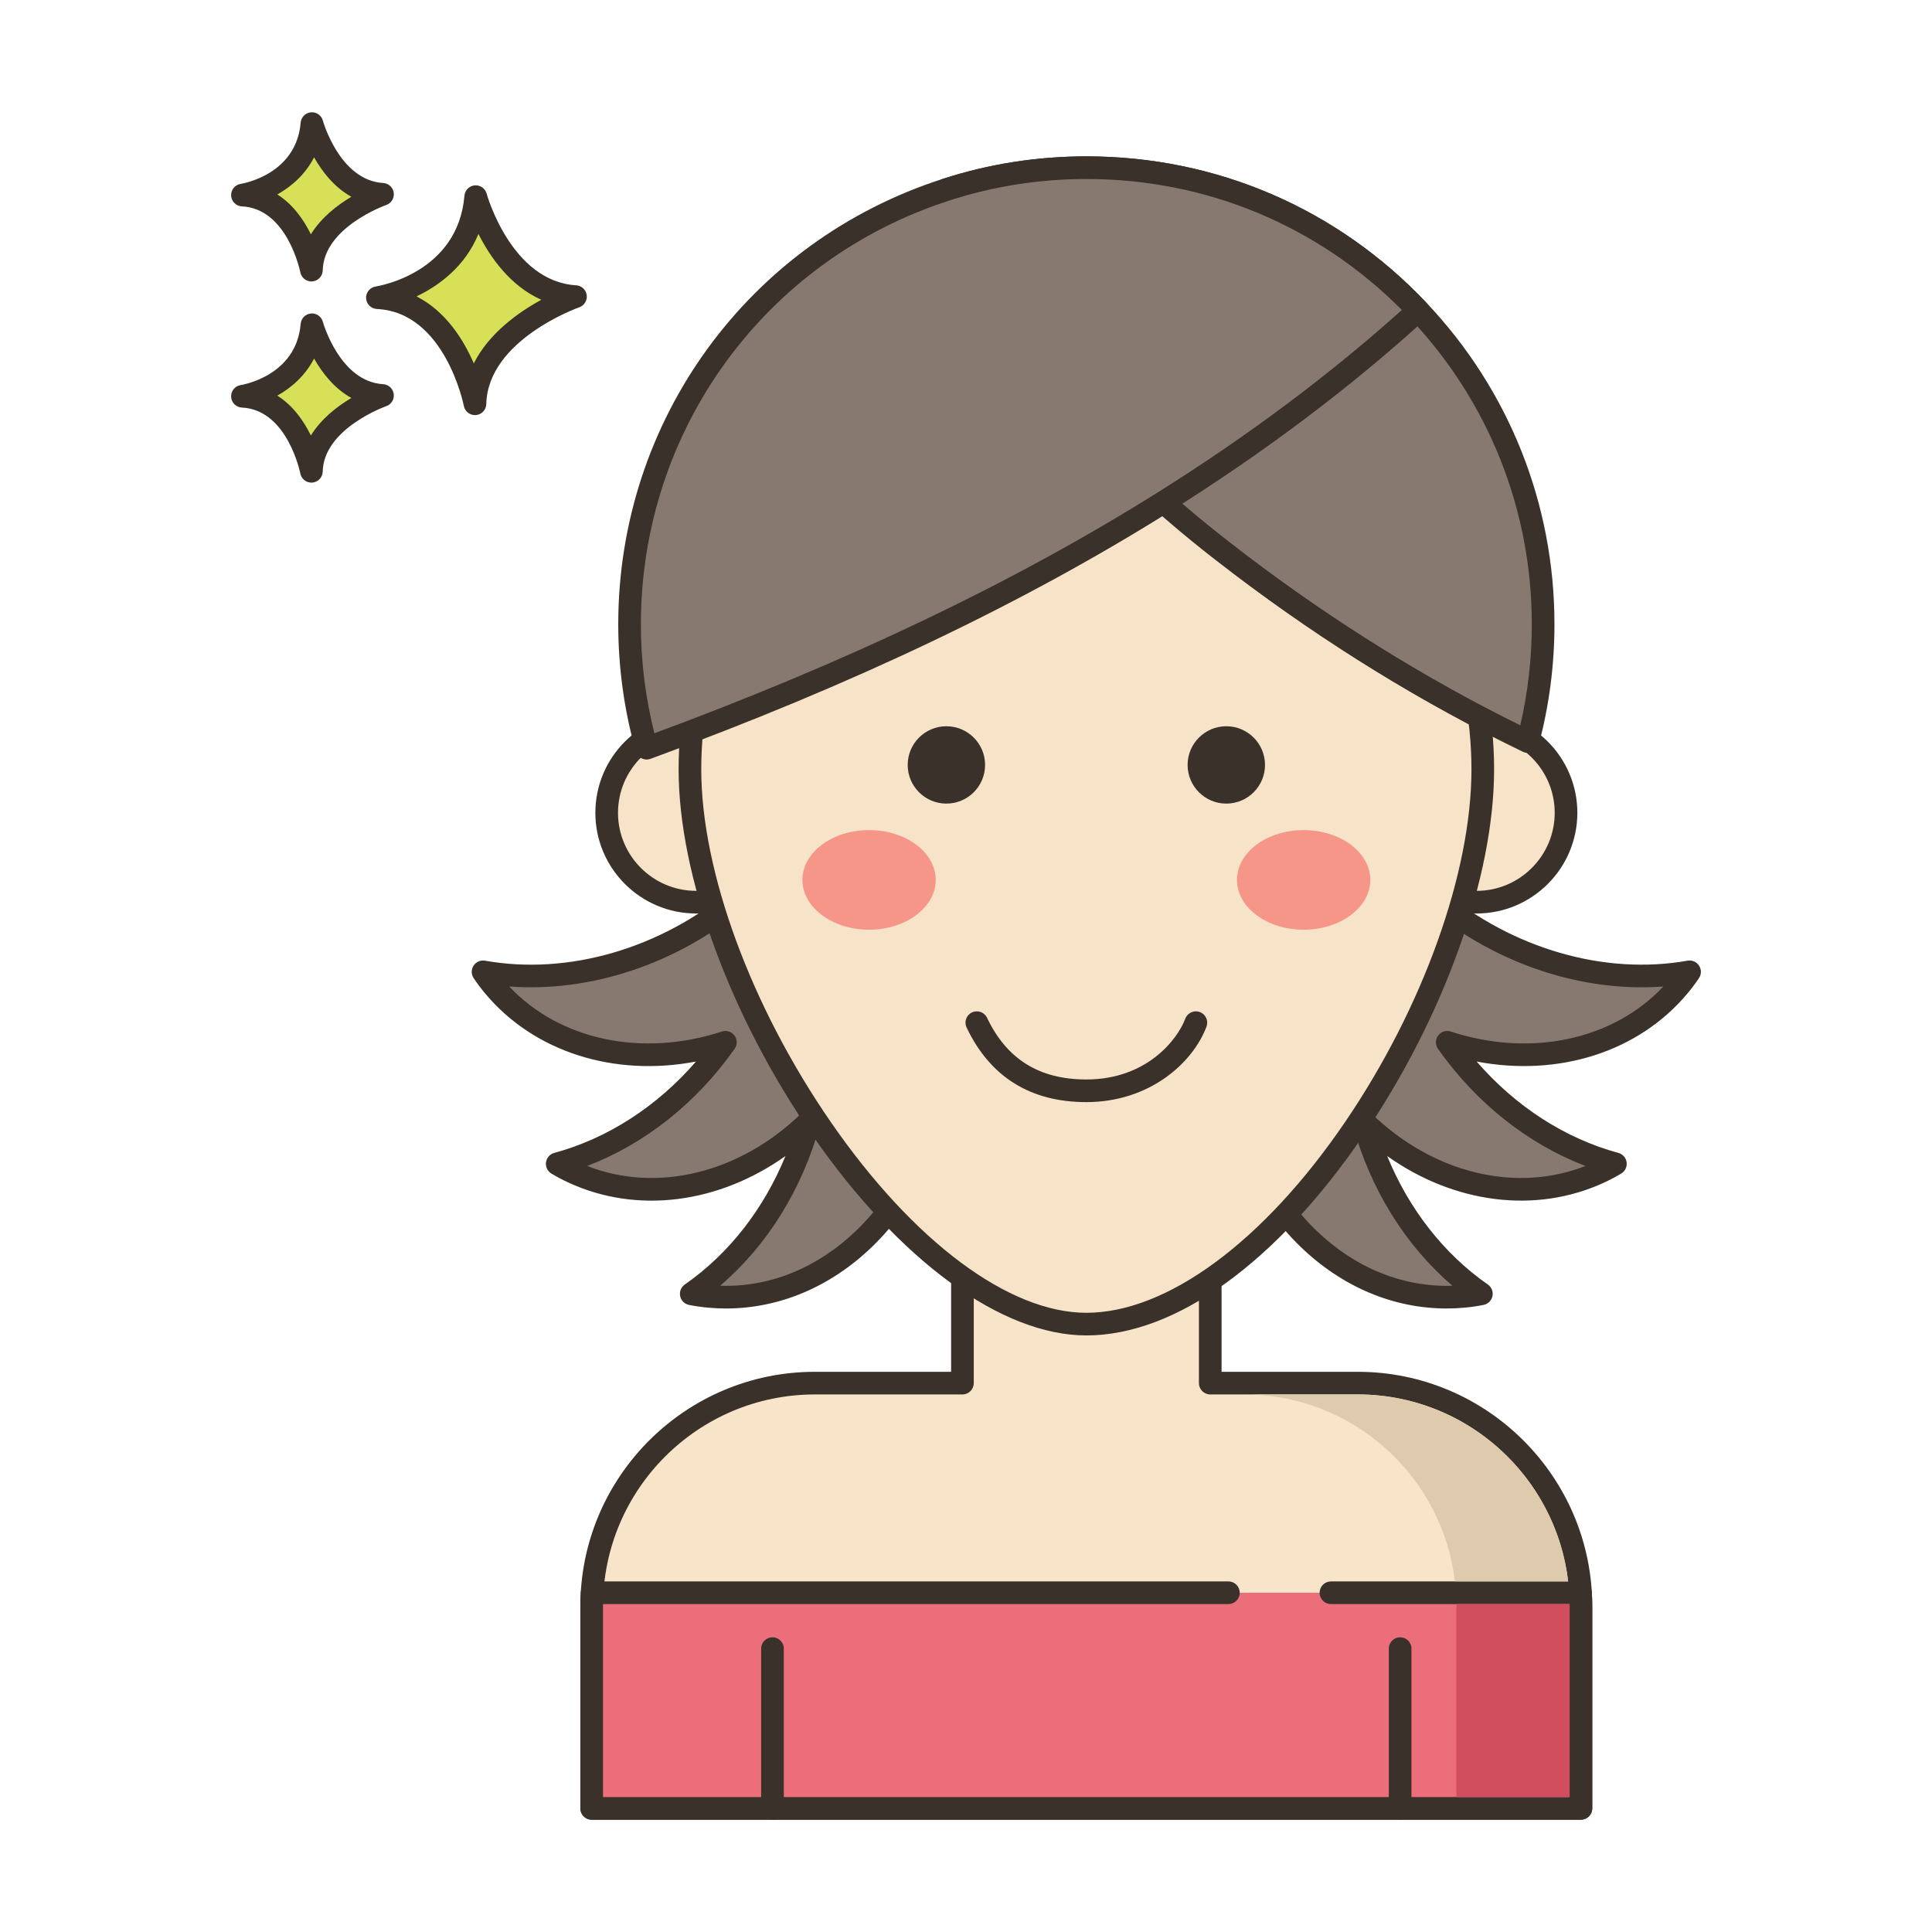 <?xml version="1.0" encoding="utf-8"?>
<!-- Generator: Adobe Illustrator 24.0.0, SVG Export Plug-In . SVG Version: 6.00 Build 0)  -->
<svg version="1.1" id="Layer_1" xmlns="http://www.w3.org/2000/svg" xmlns:xlink="http://www.w3.org/1999/xlink" x="0px" y="0px"
	 viewBox="0 0 256 256" enable-background="new 0 0 256 256" xml:space="preserve">
<g>
	<path fill="#D7E057" d="M63.034,26.056c0,0,3.408,12.659,13.222,13.246c0,0-13.1,4.525-13.321,14.202
		c0,0-2.578-13.572-12.925-14.059C50.01,39.445,62.061,37.619,63.034,26.056z"/>
	<path fill="#3A312A" d="M62.934,55.003c-0.713,0-1.335-0.506-1.472-1.217c-0.024-0.124-2.494-12.417-11.522-12.842
		c-0.771-0.037-1.388-0.651-1.428-1.421c-0.039-0.771,0.511-1.445,1.274-1.561c0.441-0.069,10.894-1.817,11.755-12.033
		c0.061-0.725,0.634-1.301,1.359-1.367c0.731-0.06,1.393,0.399,1.583,1.102c0.032,0.116,3.258,11.626,11.863,12.14
		c0.714,0.043,1.298,0.584,1.396,1.292c0.098,0.708-0.319,1.388-0.994,1.623c-0.121,0.042-12.118,4.311-12.313,12.819
		c-0.018,0.767-0.61,1.396-1.375,1.459C63.018,55.002,62.976,55.003,62.934,55.003z M55.193,39.274
		c3.878,1.969,6.23,5.746,7.587,8.876c2.026-4.021,5.942-6.787,8.949-8.427c-4.134-1.842-6.783-5.651-8.334-8.722
		C61.602,35.361,58.124,37.869,55.193,39.274z"/>
	<path fill="#D7E057" d="M41.336,43.036c0,0,2.411,8.954,9.352,9.369c0,0-9.266,3.201-9.422,10.045c0,0-1.824-9.6-9.142-9.944
		C32.123,52.507,40.647,51.215,41.336,43.036z"/>
	<path fill="#3A312A" d="M41.265,63.951c-0.714,0-1.337-0.507-1.473-1.22c-0.016-0.082-1.704-8.442-7.739-8.726
		c-0.77-0.037-1.388-0.651-1.428-1.421c-0.04-0.771,0.511-1.445,1.273-1.561c0.296-0.047,7.364-1.243,7.942-8.114
		c0.061-0.726,0.635-1.303,1.36-1.368c0.73-0.063,1.392,0.4,1.582,1.102l0,0c0.021,0.079,2.227,7.919,7.993,8.264
		c0.715,0.043,1.299,0.584,1.396,1.293c0.098,0.709-0.319,1.388-0.996,1.622c-0.08,0.028-8.282,2.953-8.412,8.662
		c-0.018,0.767-0.611,1.397-1.376,1.461C41.347,63.949,41.306,63.951,41.265,63.951z M36.746,52.423
		c2.107,1.333,3.523,3.394,4.447,5.28c1.376-2.232,3.515-3.872,5.364-4.973c-2.287-1.269-3.884-3.35-4.941-5.223
		C40.443,49.793,38.601,51.382,36.746,52.423z"/>
	<path fill="#D7E057" d="M41.336,16.378c0,0,2.411,8.954,9.352,9.37c0,0-9.266,3.201-9.422,10.045c0,0-1.824-9.6-9.142-9.944
		C32.123,25.849,40.647,24.558,41.336,16.378z"/>
	<path fill="#3A312A" d="M41.265,37.293c-0.714,0-1.337-0.507-1.473-1.22c-0.016-0.082-1.704-8.442-7.739-8.726
		c-0.77-0.037-1.388-0.651-1.428-1.421c-0.04-0.771,0.511-1.445,1.273-1.561c0.296-0.047,7.364-1.243,7.942-8.114
		c0.061-0.726,0.635-1.303,1.36-1.368c0.73-0.064,1.392,0.4,1.582,1.101l0,0c0.021,0.079,2.227,7.92,7.994,8.265
		c0.714,0.043,1.299,0.584,1.396,1.293c0.098,0.709-0.32,1.388-0.996,1.622c-0.081,0.028-8.282,2.952-8.412,8.662
		c-0.018,0.767-0.611,1.398-1.376,1.461C41.347,37.292,41.306,37.293,41.265,37.293z M36.746,25.766
		c2.106,1.333,3.522,3.394,4.447,5.279c1.376-2.232,3.515-3.872,5.365-4.972c-2.287-1.27-3.884-3.35-4.941-5.224
		C40.443,23.136,38.602,24.725,36.746,25.766z"/>
	<path fill="#F8E4C8" d="M179.905,183.271h-19.54v-18.799h-32.836v18.799h-19.552c-16.335,0-29.576,13.234-29.576,29.56v26.788
		h131.08v-26.788C209.481,196.505,196.24,183.271,179.905,183.271z"/>
	<path fill="#3A312A" d="M209.481,241.119H78.401c-0.829,0-1.5-0.671-1.5-1.5v-26.788c0-17.127,13.94-31.061,31.076-31.061h18.052
		v-17.298c0-0.829,0.671-1.5,1.5-1.5h32.836c0.829,0,1.5,0.671,1.5,1.5v17.298h18.04c17.135,0,31.076,13.934,31.076,31.061v26.788
		C210.981,240.448,210.31,241.119,209.481,241.119z M79.901,238.119h128.08v-25.288c0-15.473-12.595-28.061-28.076-28.061h-19.54
		c-0.829,0-1.5-0.671-1.5-1.5v-17.298h-29.836v17.298c0,0.829-0.671,1.5-1.5,1.5h-19.552c-15.481,0-28.076,12.588-28.076,28.061
		V238.119z"/>
	<path fill="#EB6E7A" d="M162.771,211.046H78.459c-0.035,0.588-0.058,1.179-0.058,1.776v26.799h131.08v-26.799
		c0-0.597-0.023-1.188-0.058-1.776h-33.068H162.771z"/>
	<path fill="#3A312A" d="M209.481,241.122H78.401c-0.829,0-1.5-0.671-1.5-1.5v-26.799c0-0.626,0.024-1.247,0.061-1.864
		c0.047-0.792,0.704-1.412,1.498-1.412h84.312c0.829,0,1.5,0.671,1.5,1.5s-0.671,1.5-1.5,1.5H79.903
		c-0.001,0.092-0.002,0.184-0.002,0.276v25.299h128.08v-25.299c0-0.092,0-0.184-0.001-0.276h-31.624c-0.829,0-1.5-0.671-1.5-1.5
		s0.671-1.5,1.5-1.5h33.068c0.794,0,1.45,0.618,1.498,1.411c0.037,0.617,0.06,1.238,0.06,1.865v26.799
		C210.981,240.45,210.31,241.122,209.481,241.122z"/>
	<path fill="#3A312A" d="M102.357,241.122c-0.829,0-1.5-0.671-1.5-1.5v-21.172c0-0.829,0.671-1.5,1.5-1.5c0.829,0,1.5,0.671,1.5,1.5
		v21.172C103.857,240.45,103.186,241.122,102.357,241.122z"/>
	<path fill="#3A312A" d="M185.525,241.122c-0.829,0-1.5-0.671-1.5-1.5v-21.172c0-0.829,0.671-1.5,1.5-1.5c0.829,0,1.5,0.671,1.5,1.5
		v21.172C187.025,240.45,186.354,241.122,185.525,241.122z"/>
	<path fill="#87796F" d="M190.027,119.001c10.173,8.501,22.781,11.738,33.849,9.772c-0.437,0.659-0.922,1.297-1.435,1.911
		c-7.214,8.632-19.328,11.132-30.678,7.426c5.747,8.149,13.755,13.792,22.285,16.107c-0.677,0.41-1.387,0.78-2.113,1.116
		c-10.345,4.792-22.553,1.739-31.261-6.709c2.655,9.674,8.322,17.739,15.616,22.814c-0.775,0.158-1.568,0.268-2.365,0.341
		c-15.379,1.402-29.152-11.892-30.775-29.693C162.315,132.929,188.216,117.487,190.027,119.001z"/>
	<path fill="#3A312A" d="M191.679,173.381c-7.04,0-13.831-2.851-19.342-8.169c-6.07-5.858-9.863-14.023-10.681-22.991
		c-0.783-8.589,16.283-19.562,22.323-22.728c5.089-2.668,6.253-2.276,7.01-1.644l0,0c9.418,7.87,21.612,11.4,32.625,9.445
		c0.588-0.103,1.188,0.152,1.517,0.654c0.329,0.502,0.328,1.151-0.004,1.651c-0.444,0.67-0.96,1.358-1.534,2.045
		c-6.481,7.756-17.099,11.082-27.93,9.016c5.15,5.943,11.693,10.184,18.779,12.107c0.579,0.157,1.009,0.645,1.092,1.239
		c0.083,0.595-0.195,1.182-0.708,1.492c-0.688,0.416-1.448,0.818-2.259,1.194c-9.089,4.21-19.912,2.776-28.76-3.513
		c2.876,7.026,7.5,12.961,13.341,17.025c0.493,0.343,0.733,0.946,0.612,1.534c-0.122,0.588-0.581,1.047-1.17,1.167
		c-0.789,0.161-1.64,0.284-2.529,0.365C193.265,173.345,192.47,173.381,191.679,173.381z M189.393,120.423
		c-2.525,0.464-14.396,7.091-21.026,14.407c-2.599,2.867-3.886,5.329-3.723,7.119c0.752,8.252,4.224,15.747,9.776,21.105
		c5.144,4.964,11.503,7.529,18.037,7.314c-6.242-5.343-10.882-12.795-13.229-21.347c-0.179-0.652,0.101-1.344,0.683-1.688
		c0.582-0.344,1.322-0.257,1.808,0.214c8.164,7.921,19.153,10.571,28.359,6.95c-7.624-2.916-14.465-8.327-19.54-15.523
		c-0.372-0.528-0.365-1.235,0.02-1.755c0.384-0.52,1.059-0.736,1.672-0.535c10.611,3.465,21.508,1.115,28.178-5.967
		C209.71,131.518,198.385,127.799,189.393,120.423z M189.065,120.151c0.001,0.001,0.001,0.001,0.002,0.001
		C189.066,120.152,189.066,120.152,189.065,120.151L189.065,120.151z"/>
	<path fill="#87796F" d="M97.856,119.001c-10.173,8.501-22.781,11.738-33.849,9.772c0.437,0.659,0.922,1.297,1.435,1.911
		c7.214,8.632,19.328,11.132,30.678,7.426c-5.747,8.149-13.755,13.792-22.285,16.107c0.677,0.41,1.387,0.78,2.113,1.116
		c10.345,4.792,22.553,1.739,31.261-6.709c-2.655,9.674-8.322,17.739-15.616,22.814c0.775,0.158,1.569,0.268,2.365,0.341
		c15.379,1.402,29.152-11.892,30.775-29.693C125.568,132.929,99.667,117.487,97.856,119.001z"/>
	<path fill="#3A312A" d="M96.204,173.381c-0.791,0-1.585-0.036-2.381-0.109c-0.891-0.081-1.742-0.204-2.53-0.365
		c-0.588-0.12-1.048-0.579-1.169-1.167c-0.121-0.588,0.12-1.191,0.612-1.534c5.841-4.064,10.465-9.999,13.341-17.025
		c-8.848,6.289-19.671,7.723-28.76,3.513c-0.812-0.376-1.572-0.778-2.26-1.194c-0.513-0.311-0.792-0.898-0.709-1.492
		c0.084-0.595,0.513-1.082,1.092-1.239c7.086-1.924,13.628-6.164,18.779-12.107c-10.831,2.065-21.449-1.259-27.93-9.017
		c-0.574-0.686-1.09-1.374-1.534-2.044c-0.332-0.5-0.333-1.149-0.004-1.651c0.329-0.502,0.931-0.757,1.517-0.654
		c11.009,1.957,23.206-1.575,32.625-9.445l0,0c0.757-0.631,1.92-1.024,7.01,1.644c6.04,3.166,23.106,14.138,22.323,22.728
		c-0.817,8.968-4.61,17.133-10.681,22.991C110.035,170.53,103.243,173.38,96.204,173.381z M95.426,170.367
		c6.532,0.221,12.892-2.349,18.037-7.314c5.552-5.357,9.024-12.853,9.776-21.105c0.163-1.79-1.125-4.251-3.723-7.119
		c-6.631-7.316-18.501-13.943-21.026-14.407c-8.99,7.376-20.314,11.092-31.014,10.294c6.67,7.083,17.568,9.431,28.178,5.967
		c0.616-0.201,1.289,0.015,1.672,0.535c0.384,0.52,0.392,1.227,0.019,1.756c-5.075,7.196-11.916,12.607-19.54,15.522
		c9.207,3.622,20.195,0.972,28.359-6.95c0.485-0.471,1.226-0.559,1.808-0.214c0.582,0.344,0.862,1.036,0.683,1.688
		C106.308,157.572,101.668,165.024,95.426,170.367z M98.817,120.151c0,0.001-0.001,0.001-0.001,0.001
		C98.816,120.152,98.817,120.152,98.817,120.151L98.817,120.151z"/>
	
		<ellipse transform="matrix(0.002 -1 1 0.002 -15.649 199.717)" fill-rule="evenodd" clip-rule="evenodd" fill="#F7E3C7" cx="92.237" cy="107.699" rx="11.843" ry="11.849"/>
	<path fill="#3A312A" d="M92.237,121.041c-7.361,0-13.349-5.985-13.349-13.343c0-7.357,5.988-13.343,13.349-13.343
		c7.36,0,13.349,5.985,13.349,13.343C105.585,115.056,99.597,121.041,92.237,121.041z M92.237,97.356
		c-5.707,0-10.349,4.64-10.349,10.343c0,5.703,4.643,10.343,10.349,10.343c5.706,0,10.349-4.64,10.349-10.343
		C102.585,101.996,97.943,97.356,92.237,97.356z"/>
	<path fill-rule="evenodd" clip-rule="evenodd" fill="#F7E3C7" d="M207.506,107.699c0,6.541-5.305,11.843-11.849,11.843
		c-6.544,0-11.849-5.302-11.849-11.843c0-6.541,5.305-11.843,11.849-11.843C202.201,95.856,207.506,101.158,207.506,107.699z"/>
	<path fill="#3A312A" d="M195.658,121.041c-7.361,0-13.35-5.985-13.35-13.343c0-7.357,5.989-13.343,13.35-13.343
		c7.36,0,13.349,5.985,13.349,13.343C209.006,115.056,203.018,121.041,195.658,121.041z M195.658,97.356
		c-5.707,0-10.35,4.64-10.35,10.343c0,5.703,4.643,10.343,10.35,10.343c5.706,0,10.349-4.64,10.349-10.343
		C206.006,101.996,201.364,97.356,195.658,97.356z"/>
	<path fill="#F7E3C7" d="M196.475,101.95c0,28.995-27.939,73.501-52.528,73.501c-23.47,0-52.528-44.506-52.528-73.501
		c0-28.995,23.518-52.501,52.528-52.501C172.957,49.45,196.475,72.955,196.475,101.95z"/>
	<path fill="#3A312A" d="M143.947,176.951c-11.247,0-24.816-9.915-36.299-26.524c-10.935-15.817-17.728-34.393-17.728-48.477
		c0-29.776,24.236-54.001,54.027-54.001s54.028,24.225,54.028,54.001c0,14.244-6.63,32.816-17.304,48.468
		C169.173,167.28,155.788,176.951,143.947,176.951z M143.947,50.95c-28.137,0-51.027,22.879-51.027,51.001
		c0,13.507,6.589,31.428,17.196,46.771c10.922,15.798,23.569,25.23,33.831,25.23c10.674,0,23.476-9.429,34.246-25.222
		c10.352-15.181,16.782-33.105,16.782-46.778C194.975,73.829,172.083,50.95,143.947,50.95z"/>
	<path fill="#3A312A" d="M130.529,101.357c0,2.83-2.295,5.124-5.127,5.124c-2.832,0-5.127-2.294-5.127-5.124
		c0-2.83,2.295-5.124,5.127-5.124C128.233,96.233,130.529,98.527,130.529,101.357z"/>
	<path fill="#3A312A" d="M167.619,101.357c0,2.83-2.295,5.124-5.127,5.124c-2.831,0-5.127-2.294-5.127-5.124
		c0-2.83,2.295-5.124,5.127-5.124C165.324,96.233,167.619,98.527,167.619,101.357z"/>
	<path fill="#F59689" d="M123.987,116.592c0,3.644-3.954,6.599-8.832,6.599c-4.878,0-8.832-2.955-8.832-6.599
		c0-3.645,3.954-6.599,8.832-6.599C120.033,109.993,123.987,112.947,123.987,116.592z"/>
	<path fill="#F59689" d="M181.571,116.592c0,3.644-3.954,6.599-8.832,6.599c-4.877,0-8.832-2.955-8.832-6.599
		c0-3.645,3.954-6.599,8.832-6.599C177.617,109.993,181.571,112.947,181.571,116.592z"/>
	<path fill="#3A312A" d="M143.947,146.035c-7.405,0-12.744-3.326-15.868-9.884c-0.356-0.748-0.039-1.643,0.709-1.999
		c0.748-0.357,1.644-0.039,1.999,0.709c2.62,5.501,6.925,8.174,13.16,8.174c7.981,0,12.065-5.27,13.11-8.056
		c0.291-0.776,1.159-1.168,1.931-0.878c0.776,0.291,1.169,1.156,0.878,1.931C158.06,140.85,152.308,146.035,143.947,146.035z"/>
	<path fill="#87796F" d="M204.473,82.708c0,5.379-0.7,10.593-2.023,15.557c-13.454-6.483-26.251-14.442-38.108-23.439
		c-3.478-2.635-6.902-5.379-10.173-8.287c-4.014-3.52-7.81-7.314-11.234-11.425c-7.449-8.965-12.918-19.263-17.545-29.988
		c5.841-1.891,12.076-2.908,18.551-2.908c17.315,0,32.935,7.27,43.971,18.924C198.184,51.977,204.473,66.605,204.473,82.708z"/>
	<path fill="#3A312A" d="M202.45,99.765c-0.223,0-0.445-0.05-0.651-0.149c-13.216-6.368-26.123-14.307-38.364-23.596
		c-3.902-2.956-7.259-5.69-10.262-8.36c-4.281-3.755-8.116-7.655-11.39-11.586c-6.632-7.982-12.278-17.626-17.769-30.354
		c-0.167-0.388-0.163-0.828,0.011-1.213c0.174-0.385,0.503-0.678,0.904-0.809c6.109-1.978,12.506-2.981,19.013-2.981
		c17.214,0,33.217,6.887,45.06,19.393c10.944,11.544,16.971,26.672,16.971,42.597c0,5.419-0.698,10.783-2.074,15.944
		c-0.115,0.432-0.417,0.789-0.823,0.977C202.877,99.72,202.663,99.765,202.45,99.765z M127.437,26.065
		c5.163,11.701,10.476,20.658,16.652,28.09c3.173,3.81,6.897,7.597,11.069,11.255c2.951,2.624,6.249,5.311,10.089,8.219
		c11.57,8.78,23.738,16.335,36.196,22.476c1.016-4.36,1.53-8.858,1.53-13.398c0-15.153-5.735-29.548-16.148-40.534
		c-11.272-11.902-26.501-18.456-42.883-18.456C138.31,23.718,132.766,24.507,127.437,26.065z"/>
	<path fill="#87796F" d="M187.913,41.143c-10.413,9.489-21.745,17.886-33.744,25.396c-21.275,13.326-44.606,23.844-68.484,32.601
		c-1.476-5.226-2.264-10.736-2.264-16.432c0-26.938,17.621-49.765,41.97-57.582c5.841-1.891,12.076-2.908,18.551-2.908
		C161.257,22.218,176.876,29.489,187.913,41.143z"/>
	<path fill="#3A312A" d="M85.685,100.64c-0.235,0-0.469-0.055-0.682-0.164c-0.372-0.19-0.648-0.526-0.761-0.928
		c-1.54-5.45-2.321-11.115-2.321-16.839c0-27.036,17.285-50.75,43.011-59.01c6.106-1.977,12.503-2.98,19.01-2.98
		c17.214,0,33.217,6.887,45.06,19.393c0.277,0.292,0.425,0.684,0.41,1.086c-0.015,0.402-0.191,0.782-0.489,1.054
		c-10.006,9.119-21.432,17.718-33.958,25.559c-19.488,12.207-41.98,22.915-68.763,32.737
		C86.034,100.609,85.859,100.64,85.685,100.64z M143.942,23.718c-6.192,0-12.279,0.954-18.089,2.835
		c-24.484,7.86-40.932,30.426-40.932,56.154c0,4.901,0.601,9.756,1.788,14.456c25.909-9.594,47.728-20.035,66.664-31.896
		c11.898-7.447,22.785-15.583,32.382-24.196C174.599,29.869,159.811,23.718,143.942,23.718z"/>
	<path fill="#DECAAD" d="M207.781,209.542h-15c-1.63-13.92-13.51-24.77-27.88-24.77h15
		C194.271,184.772,206.151,195.622,207.781,209.542z"/>
	<rect x="192.981" y="212.542" fill="#D04E5D" width="15" height="25.58"/>
</g>
</svg>
